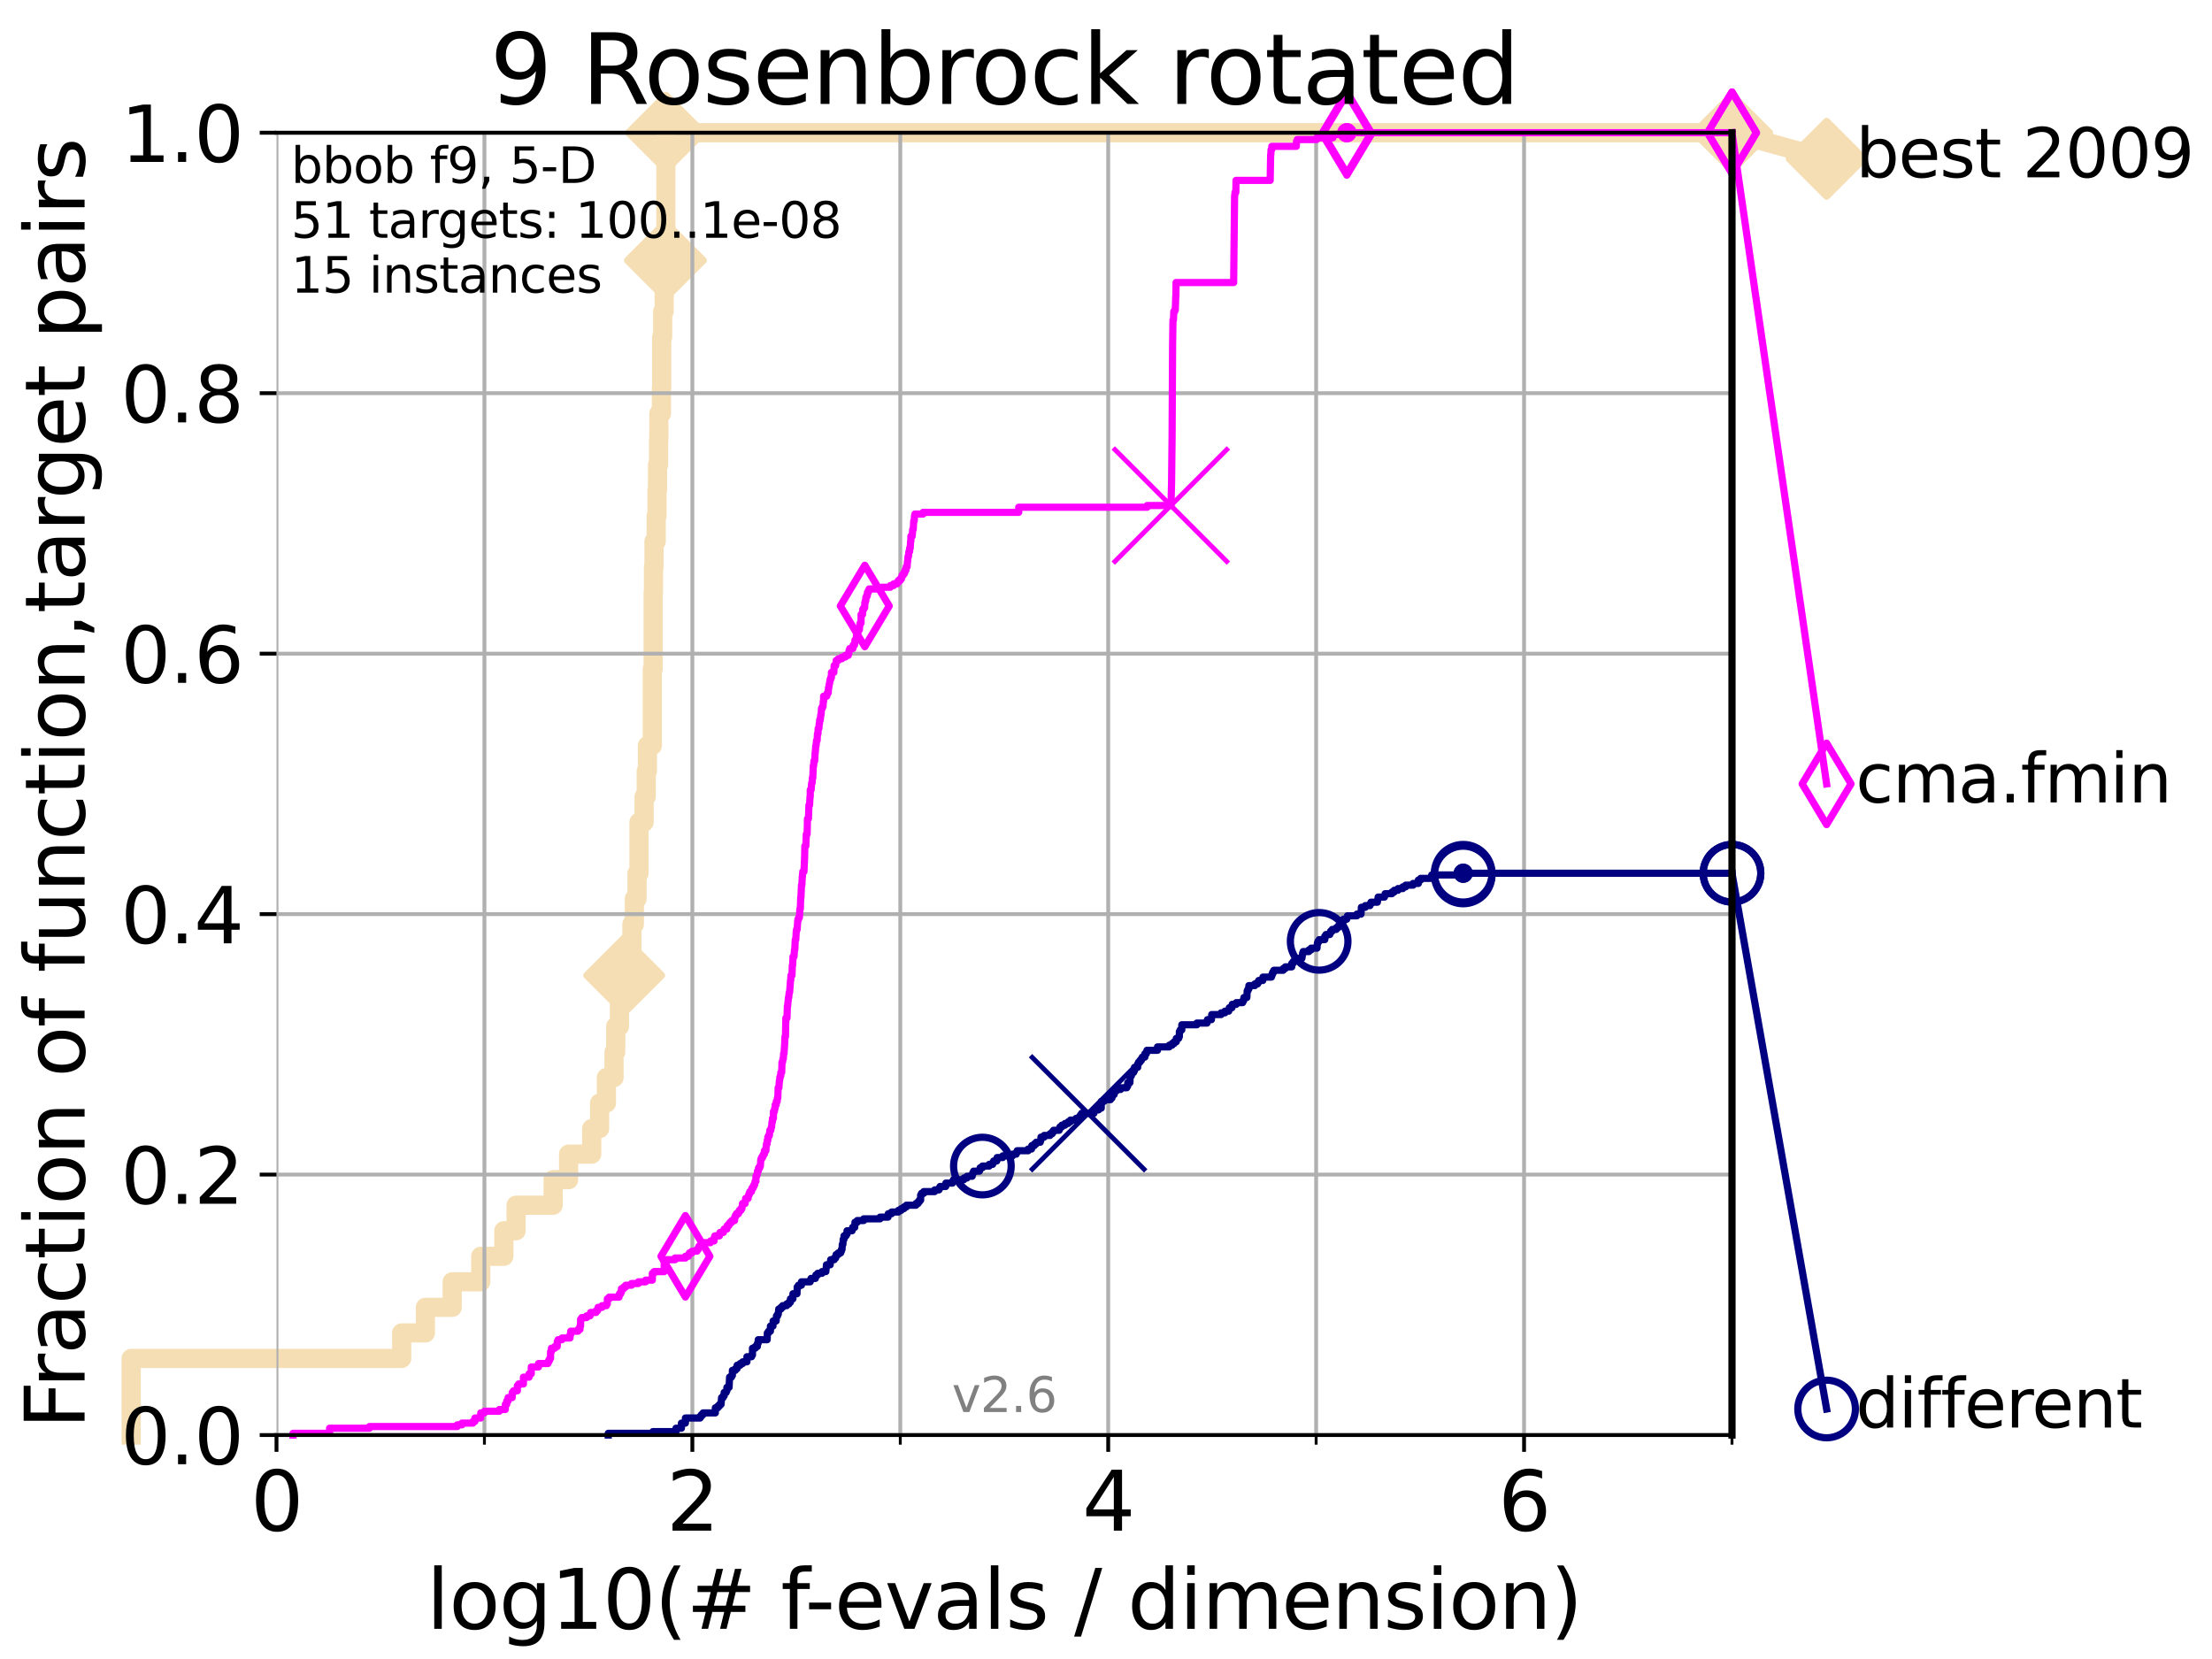 <?xml version="1.0" encoding="utf-8" standalone="no"?>
<!DOCTYPE svg PUBLIC "-//W3C//DTD SVG 1.1//EN"
  "http://www.w3.org/Graphics/SVG/1.1/DTD/svg11.dtd">
<svg height="345.6pt" version="1.1" viewBox="0 0 460.8 345.6" width="460.8pt" xmlns="http://www.w3.org/2000/svg" xmlns:xlink="http://www.w3.org/1999/xlink">
 <defs>
  <style type="text/css">*{stroke-linecap:butt;stroke-linejoin:round;}</style>
 </defs>
 <g id="figure_1">
  <g id="patch_1">
   <path d="M 0 345.6 
L 460.8 345.6 
L 460.8 0 
L 0 0 
z
" style="fill:#ffffff;"/>
  </g>
  <g id="axes_1">
   <g id="patch_2">
    <path d="M 57.6 298.944 
L 360.806 298.944 
L 360.806 27.648 
L 57.6 27.648 
z
" style="fill:#ffffff;"/>
   </g>
   <g id="line2d_1">
    <path d="M 27.324 298.944 
L 27.324 282.985 
L 83.678 282.985 
L 83.678 277.666 
L 88.614 277.666 
L 88.614 272.346 
L 94.206 272.346 
L 94.206 267.027 
L 100.147 267.027 
L 100.147 261.707 
L 104.962 261.707 
L 104.962 256.388 
L 107.512 256.388 
L 107.512 251.068 
L 115.227 251.068 
L 115.227 245.749 
L 118.451 245.749 
L 118.451 240.429 
L 123.26 240.429 
L 123.26 235.11 
L 124.907 235.11 
L 124.907 229.79 
L 126.323 229.79 
L 126.323 224.471 
L 127.911 224.471 
L 127.911 219.151 
L 128.266 219.151 
L 128.266 213.832 
L 129.041 213.832 
L 129.041 208.512 
L 130.027 208.512 
L 130.027 203.192 
L 130.345 203.192 
L 130.345 197.873 
L 131.637 197.873 
L 131.637 192.553 
L 132.145 192.553 
L 132.145 187.234 
L 132.709 187.234 
L 132.709 181.914 
L 133.12 181.914 
L 133.12 171.275 
L 134.177 171.275 
L 134.177 165.956 
L 134.621 165.956 
L 134.621 160.636 
L 134.87 160.636 
L 134.87 155.317 
L 135.894 155.317 
L 135.894 139.358 
L 136.069 139.358 
L 136.069 123.4 
L 136.127 123.4 
L 136.127 118.08 
L 136.242 118.08 
L 136.242 112.76 
L 136.697 112.76 
L 136.697 107.441 
L 136.865 107.441 
L 136.865 102.121 
L 136.975 102.121 
L 136.975 96.802 
L 137.196 96.802 
L 137.196 91.482 
L 137.25 91.482 
L 137.25 86.163 
L 137.788 86.163 
L 137.788 80.843 
L 137.841 80.843 
L 137.841 70.204 
L 138.051 70.204 
L 138.051 64.885 
L 138.362 64.885 
L 138.362 59.565 
L 138.515 59.565 
L 138.515 54.246 
L 138.718 54.246 
L 138.718 27.648 
L 360.806 27.648 
" style="fill:none;stroke:#f5deb3;stroke-linecap:square;stroke-width:4;"/>
   </g>
   <g id="line2d_2">
    <defs>
     <path d="M -0 7.778 
L 7.778 0 
L 0 -7.778 
L -7.778 -0 
z
" id="mc5dca02b5b" style="stroke:#f5deb3;stroke-linejoin:miter;stroke-width:1.5;"/>
    </defs>
    <g>
     <use style="fill:#f5deb3;stroke:#f5deb3;stroke-linejoin:miter;stroke-width:1.5;" x="130.027" xlink:href="#mc5dca02b5b" y="203.192"/>
     <use style="fill:#f5deb3;stroke:#f5deb3;stroke-linejoin:miter;stroke-width:1.5;" x="138.515" xlink:href="#mc5dca02b5b" y="54.246"/>
     <use style="fill:#f5deb3;stroke:#f5deb3;stroke-linejoin:miter;stroke-width:1.5;" x="138.718" xlink:href="#mc5dca02b5b" y="54.246"/>
     <use style="fill:#f5deb3;stroke:#f5deb3;stroke-linejoin:miter;stroke-width:1.5;" x="138.718" xlink:href="#mc5dca02b5b" y="27.648"/>
     <use style="fill:#f5deb3;stroke:#f5deb3;stroke-linejoin:miter;stroke-width:1.5;" x="360.806" xlink:href="#mc5dca02b5b" y="27.648"/>
    </g>
   </g>
   <g id="line2d_3">
    <path style="fill:none;stroke:#f5deb3;stroke-linecap:square;stroke-width:4;"/>
    <g/>
   </g>
   <g id="line2d_4">
    <path d="M 360.806 27.648 
L 380.515 33.074 
" style="fill:none;stroke:#f5deb3;stroke-linecap:square;stroke-width:4;"/>
    <g>
     <use style="fill:#f5deb3;stroke:#f5deb3;stroke-linejoin:miter;stroke-width:1.5;" x="360.806" xlink:href="#mc5dca02b5b" y="27.648"/>
     <use style="fill:#f5deb3;stroke:#f5deb3;stroke-linejoin:miter;stroke-width:1.5;" x="380.515" xlink:href="#mc5dca02b5b" y="33.074"/>
    </g>
   </g>
   <g id="matplotlib.axis_1">
    <g id="xtick_1">
     <g id="line2d_5">
      <path clip-path="url(#p0c973b3f09)" d="M 57.6 298.944 
L 57.6 27.648 
" style="fill:none;stroke:#b0b0b0;stroke-linecap:square;stroke-width:0.8;"/>
     </g>
     <g id="line2d_6">
      <defs>
       <path d="M 0 0 
L 0 3.5 
" id="m4bffb8ff17" style="stroke:#000000;stroke-width:0.8;"/>
      </defs>
      <g>
       <use style="stroke:#000000;stroke-width:0.8;" x="57.6" xlink:href="#m4bffb8ff17" y="298.944"/>
      </g>
     </g>
     <g id="text_1">
      <!-- 0 -->
      <g transform="translate(52.192 318.861)scale(0.17 -0.17)">
       <defs>
        <path d="M 2034 4250 
Q 1547 4250 1301 3770 
Q 1056 3291 1056 2328 
Q 1056 1369 1301 889 
Q 1547 409 2034 409 
Q 2525 409 2770 889 
Q 3016 1369 3016 2328 
Q 3016 3291 2770 3770 
Q 2525 4250 2034 4250 
z
M 2034 4750 
Q 2819 4750 3233 4129 
Q 3647 3509 3647 2328 
Q 3647 1150 3233 529 
Q 2819 -91 2034 -91 
Q 1250 -91 836 529 
Q 422 1150 422 2328 
Q 422 3509 836 4129 
Q 1250 4750 2034 4750 
z
" id="DejaVuSans-30" transform="scale(0.016)"/>
       </defs>
       <use xlink:href="#DejaVuSans-30"/>
      </g>
     </g>
    </g>
    <g id="xtick_2">
     <g id="line2d_7">
      <path clip-path="url(#p0c973b3f09)" d="M 144.23 298.944 
L 144.23 27.648 
" style="fill:none;stroke:#b0b0b0;stroke-linecap:square;stroke-width:0.8;"/>
     </g>
     <g id="line2d_8">
      <g>
       <use style="stroke:#000000;stroke-width:0.8;" x="144.23" xlink:href="#m4bffb8ff17" y="298.944"/>
      </g>
     </g>
     <g id="text_2">
      <!-- 2 -->
      <g transform="translate(138.822 318.861)scale(0.17 -0.17)">
       <defs>
        <path d="M 1228 531 
L 3431 531 
L 3431 0 
L 469 0 
L 469 531 
Q 828 903 1448 1529 
Q 2069 2156 2228 2338 
Q 2531 2678 2651 2914 
Q 2772 3150 2772 3378 
Q 2772 3750 2511 3984 
Q 2250 4219 1831 4219 
Q 1534 4219 1204 4116 
Q 875 4013 500 3803 
L 500 4441 
Q 881 4594 1212 4672 
Q 1544 4750 1819 4750 
Q 2544 4750 2975 4387 
Q 3406 4025 3406 3419 
Q 3406 3131 3298 2873 
Q 3191 2616 2906 2266 
Q 2828 2175 2409 1742 
Q 1991 1309 1228 531 
z
" id="DejaVuSans-32" transform="scale(0.016)"/>
       </defs>
       <use xlink:href="#DejaVuSans-32"/>
      </g>
     </g>
    </g>
    <g id="xtick_3">
     <g id="line2d_9">
      <path clip-path="url(#p0c973b3f09)" d="M 230.861 298.944 
L 230.861 27.648 
" style="fill:none;stroke:#b0b0b0;stroke-linecap:square;stroke-width:0.8;"/>
     </g>
     <g id="line2d_10">
      <g>
       <use style="stroke:#000000;stroke-width:0.8;" x="230.861" xlink:href="#m4bffb8ff17" y="298.944"/>
      </g>
     </g>
     <g id="text_3">
      <!-- 4 -->
      <g transform="translate(225.453 318.861)scale(0.17 -0.17)">
       <defs>
        <path d="M 2419 4116 
L 825 1625 
L 2419 1625 
L 2419 4116 
z
M 2253 4666 
L 3047 4666 
L 3047 1625 
L 3713 1625 
L 3713 1100 
L 3047 1100 
L 3047 0 
L 2419 0 
L 2419 1100 
L 313 1100 
L 313 1709 
L 2253 4666 
z
" id="DejaVuSans-34" transform="scale(0.016)"/>
       </defs>
       <use xlink:href="#DejaVuSans-34"/>
      </g>
     </g>
    </g>
    <g id="xtick_4">
     <g id="line2d_11">
      <path clip-path="url(#p0c973b3f09)" d="M 317.491 298.944 
L 317.491 27.648 
" style="fill:none;stroke:#b0b0b0;stroke-linecap:square;stroke-width:0.8;"/>
     </g>
     <g id="line2d_12">
      <g>
       <use style="stroke:#000000;stroke-width:0.8;" x="317.491" xlink:href="#m4bffb8ff17" y="298.944"/>
      </g>
     </g>
     <g id="text_4">
      <!-- 6 -->
      <g transform="translate(312.083 318.861)scale(0.17 -0.17)">
       <defs>
        <path d="M 2113 2584 
Q 1688 2584 1439 2293 
Q 1191 2003 1191 1497 
Q 1191 994 1439 701 
Q 1688 409 2113 409 
Q 2538 409 2786 701 
Q 3034 994 3034 1497 
Q 3034 2003 2786 2293 
Q 2538 2584 2113 2584 
z
M 3366 4563 
L 3366 3988 
Q 3128 4100 2886 4159 
Q 2644 4219 2406 4219 
Q 1781 4219 1451 3797 
Q 1122 3375 1075 2522 
Q 1259 2794 1537 2939 
Q 1816 3084 2150 3084 
Q 2853 3084 3261 2657 
Q 3669 2231 3669 1497 
Q 3669 778 3244 343 
Q 2819 -91 2113 -91 
Q 1303 -91 875 529 
Q 447 1150 447 2328 
Q 447 3434 972 4092 
Q 1497 4750 2381 4750 
Q 2619 4750 2861 4703 
Q 3103 4656 3366 4563 
z
" id="DejaVuSans-36" transform="scale(0.016)"/>
       </defs>
       <use xlink:href="#DejaVuSans-36"/>
      </g>
     </g>
    </g>
    <g id="xtick_5">
     <g id="line2d_13">
      <path clip-path="url(#p0c973b3f09)" d="M 100.915 298.944 
L 100.915 27.648 
" style="fill:none;stroke:#b0b0b0;stroke-linecap:square;stroke-width:0.8;"/>
     </g>
     <g id="line2d_14">
      <defs>
       <path d="M 0 0 
L 0 2 
" id="m6247ad0c89" style="stroke:#000000;stroke-width:0.6;"/>
      </defs>
      <g>
       <use style="stroke:#000000;stroke-width:0.6;" x="100.915" xlink:href="#m6247ad0c89" y="298.944"/>
      </g>
     </g>
    </g>
    <g id="xtick_6">
     <g id="line2d_15">
      <path clip-path="url(#p0c973b3f09)" d="M 187.546 298.944 
L 187.546 27.648 
" style="fill:none;stroke:#b0b0b0;stroke-linecap:square;stroke-width:0.8;"/>
     </g>
     <g id="line2d_16">
      <g>
       <use style="stroke:#000000;stroke-width:0.6;" x="187.546" xlink:href="#m6247ad0c89" y="298.944"/>
      </g>
     </g>
    </g>
    <g id="xtick_7">
     <g id="line2d_17">
      <path clip-path="url(#p0c973b3f09)" d="M 274.176 298.944 
L 274.176 27.648 
" style="fill:none;stroke:#b0b0b0;stroke-linecap:square;stroke-width:0.8;"/>
     </g>
     <g id="line2d_18">
      <g>
       <use style="stroke:#000000;stroke-width:0.6;" x="274.176" xlink:href="#m6247ad0c89" y="298.944"/>
      </g>
     </g>
    </g>
    <g id="xtick_8">
     <g id="line2d_19">
      <path clip-path="url(#p0c973b3f09)" d="M 360.806 298.944 
L 360.806 27.648 
" style="fill:none;stroke:#b0b0b0;stroke-linecap:square;stroke-width:0.8;"/>
     </g>
     <g id="line2d_20">
      <g>
       <use style="stroke:#000000;stroke-width:0.6;" x="360.806" xlink:href="#m6247ad0c89" y="298.944"/>
      </g>
     </g>
    </g>
    <g id="text_5">
     <!-- log10(# f-evals / dimension) -->
     <g transform="translate(88.823 339.314)scale(0.17 -0.17)">
      <defs>
       <path d="M 603 4863 
L 1178 4863 
L 1178 0 
L 603 0 
L 603 4863 
z
" id="DejaVuSans-6c" transform="scale(0.016)"/>
       <path d="M 1959 3097 
Q 1497 3097 1228 2736 
Q 959 2375 959 1747 
Q 959 1119 1226 758 
Q 1494 397 1959 397 
Q 2419 397 2687 759 
Q 2956 1122 2956 1747 
Q 2956 2369 2687 2733 
Q 2419 3097 1959 3097 
z
M 1959 3584 
Q 2709 3584 3137 3096 
Q 3566 2609 3566 1747 
Q 3566 888 3137 398 
Q 2709 -91 1959 -91 
Q 1206 -91 779 398 
Q 353 888 353 1747 
Q 353 2609 779 3096 
Q 1206 3584 1959 3584 
z
" id="DejaVuSans-6f" transform="scale(0.016)"/>
       <path d="M 2906 1791 
Q 2906 2416 2648 2759 
Q 2391 3103 1925 3103 
Q 1463 3103 1205 2759 
Q 947 2416 947 1791 
Q 947 1169 1205 825 
Q 1463 481 1925 481 
Q 2391 481 2648 825 
Q 2906 1169 2906 1791 
z
M 3481 434 
Q 3481 -459 3084 -895 
Q 2688 -1331 1869 -1331 
Q 1566 -1331 1297 -1286 
Q 1028 -1241 775 -1147 
L 775 -588 
Q 1028 -725 1275 -790 
Q 1522 -856 1778 -856 
Q 2344 -856 2625 -561 
Q 2906 -266 2906 331 
L 2906 616 
Q 2728 306 2450 153 
Q 2172 0 1784 0 
Q 1141 0 747 490 
Q 353 981 353 1791 
Q 353 2603 747 3093 
Q 1141 3584 1784 3584 
Q 2172 3584 2450 3431 
Q 2728 3278 2906 2969 
L 2906 3500 
L 3481 3500 
L 3481 434 
z
" id="DejaVuSans-67" transform="scale(0.016)"/>
       <path d="M 794 531 
L 1825 531 
L 1825 4091 
L 703 3866 
L 703 4441 
L 1819 4666 
L 2450 4666 
L 2450 531 
L 3481 531 
L 3481 0 
L 794 0 
L 794 531 
z
" id="DejaVuSans-31" transform="scale(0.016)"/>
       <path d="M 1984 4856 
Q 1566 4138 1362 3434 
Q 1159 2731 1159 2009 
Q 1159 1288 1364 580 
Q 1569 -128 1984 -844 
L 1484 -844 
Q 1016 -109 783 600 
Q 550 1309 550 2009 
Q 550 2706 781 3412 
Q 1013 4119 1484 4856 
L 1984 4856 
z
" id="DejaVuSans-28" transform="scale(0.016)"/>
       <path d="M 3272 2816 
L 2363 2816 
L 2100 1772 
L 3016 1772 
L 3272 2816 
z
M 2803 4594 
L 2478 3297 
L 3391 3297 
L 3719 4594 
L 4219 4594 
L 3897 3297 
L 4872 3297 
L 4872 2816 
L 3775 2816 
L 3519 1772 
L 4513 1772 
L 4513 1294 
L 3397 1294 
L 3072 0 
L 2572 0 
L 2894 1294 
L 1978 1294 
L 1656 0 
L 1153 0 
L 1478 1294 
L 494 1294 
L 494 1772 
L 1594 1772 
L 1856 2816 
L 850 2816 
L 850 3297 
L 1978 3297 
L 2297 4594 
L 2803 4594 
z
" id="DejaVuSans-23" transform="scale(0.016)"/>
       <path id="DejaVuSans-20" transform="scale(0.016)"/>
       <path d="M 2375 4863 
L 2375 4384 
L 1825 4384 
Q 1516 4384 1395 4259 
Q 1275 4134 1275 3809 
L 1275 3500 
L 2222 3500 
L 2222 3053 
L 1275 3053 
L 1275 0 
L 697 0 
L 697 3053 
L 147 3053 
L 147 3500 
L 697 3500 
L 697 3744 
Q 697 4328 969 4595 
Q 1241 4863 1831 4863 
L 2375 4863 
z
" id="DejaVuSans-66" transform="scale(0.016)"/>
       <path d="M 313 2009 
L 1997 2009 
L 1997 1497 
L 313 1497 
L 313 2009 
z
" id="DejaVuSans-2d" transform="scale(0.016)"/>
       <path d="M 3597 1894 
L 3597 1613 
L 953 1613 
Q 991 1019 1311 708 
Q 1631 397 2203 397 
Q 2534 397 2845 478 
Q 3156 559 3463 722 
L 3463 178 
Q 3153 47 2828 -22 
Q 2503 -91 2169 -91 
Q 1331 -91 842 396 
Q 353 884 353 1716 
Q 353 2575 817 3079 
Q 1281 3584 2069 3584 
Q 2775 3584 3186 3129 
Q 3597 2675 3597 1894 
z
M 3022 2063 
Q 3016 2534 2758 2815 
Q 2500 3097 2075 3097 
Q 1594 3097 1305 2825 
Q 1016 2553 972 2059 
L 3022 2063 
z
" id="DejaVuSans-65" transform="scale(0.016)"/>
       <path d="M 191 3500 
L 800 3500 
L 1894 563 
L 2988 3500 
L 3597 3500 
L 2284 0 
L 1503 0 
L 191 3500 
z
" id="DejaVuSans-76" transform="scale(0.016)"/>
       <path d="M 2194 1759 
Q 1497 1759 1228 1600 
Q 959 1441 959 1056 
Q 959 750 1161 570 
Q 1363 391 1709 391 
Q 2188 391 2477 730 
Q 2766 1069 2766 1631 
L 2766 1759 
L 2194 1759 
z
M 3341 1997 
L 3341 0 
L 2766 0 
L 2766 531 
Q 2569 213 2275 61 
Q 1981 -91 1556 -91 
Q 1019 -91 701 211 
Q 384 513 384 1019 
Q 384 1609 779 1909 
Q 1175 2209 1959 2209 
L 2766 2209 
L 2766 2266 
Q 2766 2663 2505 2880 
Q 2244 3097 1772 3097 
Q 1472 3097 1187 3025 
Q 903 2953 641 2809 
L 641 3341 
Q 956 3463 1253 3523 
Q 1550 3584 1831 3584 
Q 2591 3584 2966 3190 
Q 3341 2797 3341 1997 
z
" id="DejaVuSans-61" transform="scale(0.016)"/>
       <path d="M 2834 3397 
L 2834 2853 
Q 2591 2978 2328 3040 
Q 2066 3103 1784 3103 
Q 1356 3103 1142 2972 
Q 928 2841 928 2578 
Q 928 2378 1081 2264 
Q 1234 2150 1697 2047 
L 1894 2003 
Q 2506 1872 2764 1633 
Q 3022 1394 3022 966 
Q 3022 478 2636 193 
Q 2250 -91 1575 -91 
Q 1294 -91 989 -36 
Q 684 19 347 128 
L 347 722 
Q 666 556 975 473 
Q 1284 391 1588 391 
Q 1994 391 2212 530 
Q 2431 669 2431 922 
Q 2431 1156 2273 1281 
Q 2116 1406 1581 1522 
L 1381 1569 
Q 847 1681 609 1914 
Q 372 2147 372 2553 
Q 372 3047 722 3315 
Q 1072 3584 1716 3584 
Q 2034 3584 2315 3537 
Q 2597 3491 2834 3397 
z
" id="DejaVuSans-73" transform="scale(0.016)"/>
       <path d="M 1625 4666 
L 2156 4666 
L 531 -594 
L 0 -594 
L 1625 4666 
z
" id="DejaVuSans-2f" transform="scale(0.016)"/>
       <path d="M 2906 2969 
L 2906 4863 
L 3481 4863 
L 3481 0 
L 2906 0 
L 2906 525 
Q 2725 213 2448 61 
Q 2172 -91 1784 -91 
Q 1150 -91 751 415 
Q 353 922 353 1747 
Q 353 2572 751 3078 
Q 1150 3584 1784 3584 
Q 2172 3584 2448 3432 
Q 2725 3281 2906 2969 
z
M 947 1747 
Q 947 1113 1208 752 
Q 1469 391 1925 391 
Q 2381 391 2643 752 
Q 2906 1113 2906 1747 
Q 2906 2381 2643 2742 
Q 2381 3103 1925 3103 
Q 1469 3103 1208 2742 
Q 947 2381 947 1747 
z
" id="DejaVuSans-64" transform="scale(0.016)"/>
       <path d="M 603 3500 
L 1178 3500 
L 1178 0 
L 603 0 
L 603 3500 
z
M 603 4863 
L 1178 4863 
L 1178 4134 
L 603 4134 
L 603 4863 
z
" id="DejaVuSans-69" transform="scale(0.016)"/>
       <path d="M 3328 2828 
Q 3544 3216 3844 3400 
Q 4144 3584 4550 3584 
Q 5097 3584 5394 3201 
Q 5691 2819 5691 2113 
L 5691 0 
L 5113 0 
L 5113 2094 
Q 5113 2597 4934 2840 
Q 4756 3084 4391 3084 
Q 3944 3084 3684 2787 
Q 3425 2491 3425 1978 
L 3425 0 
L 2847 0 
L 2847 2094 
Q 2847 2600 2669 2842 
Q 2491 3084 2119 3084 
Q 1678 3084 1418 2786 
Q 1159 2488 1159 1978 
L 1159 0 
L 581 0 
L 581 3500 
L 1159 3500 
L 1159 2956 
Q 1356 3278 1631 3431 
Q 1906 3584 2284 3584 
Q 2666 3584 2933 3390 
Q 3200 3197 3328 2828 
z
" id="DejaVuSans-6d" transform="scale(0.016)"/>
       <path d="M 3513 2113 
L 3513 0 
L 2938 0 
L 2938 2094 
Q 2938 2591 2744 2837 
Q 2550 3084 2163 3084 
Q 1697 3084 1428 2787 
Q 1159 2491 1159 1978 
L 1159 0 
L 581 0 
L 581 3500 
L 1159 3500 
L 1159 2956 
Q 1366 3272 1645 3428 
Q 1925 3584 2291 3584 
Q 2894 3584 3203 3211 
Q 3513 2838 3513 2113 
z
" id="DejaVuSans-6e" transform="scale(0.016)"/>
       <path d="M 513 4856 
L 1013 4856 
Q 1481 4119 1714 3412 
Q 1947 2706 1947 2009 
Q 1947 1309 1714 600 
Q 1481 -109 1013 -844 
L 513 -844 
Q 928 -128 1133 580 
Q 1338 1288 1338 2009 
Q 1338 2731 1133 3434 
Q 928 4138 513 4856 
z
" id="DejaVuSans-29" transform="scale(0.016)"/>
      </defs>
      <use xlink:href="#DejaVuSans-6c"/>
      <use x="27.783" xlink:href="#DejaVuSans-6f"/>
      <use x="88.965" xlink:href="#DejaVuSans-67"/>
      <use x="152.441" xlink:href="#DejaVuSans-31"/>
      <use x="216.064" xlink:href="#DejaVuSans-30"/>
      <use x="279.688" xlink:href="#DejaVuSans-28"/>
      <use x="318.701" xlink:href="#DejaVuSans-23"/>
      <use x="402.49" xlink:href="#DejaVuSans-20"/>
      <use x="434.277" xlink:href="#DejaVuSans-66"/>
      <use x="463.982" xlink:href="#DejaVuSans-2d"/>
      <use x="500.066" xlink:href="#DejaVuSans-65"/>
      <use x="561.59" xlink:href="#DejaVuSans-76"/>
      <use x="620.77" xlink:href="#DejaVuSans-61"/>
      <use x="682.049" xlink:href="#DejaVuSans-6c"/>
      <use x="709.832" xlink:href="#DejaVuSans-73"/>
      <use x="761.932" xlink:href="#DejaVuSans-20"/>
      <use x="793.719" xlink:href="#DejaVuSans-2f"/>
      <use x="827.41" xlink:href="#DejaVuSans-20"/>
      <use x="859.197" xlink:href="#DejaVuSans-64"/>
      <use x="922.674" xlink:href="#DejaVuSans-69"/>
      <use x="950.457" xlink:href="#DejaVuSans-6d"/>
      <use x="1047.869" xlink:href="#DejaVuSans-65"/>
      <use x="1109.393" xlink:href="#DejaVuSans-6e"/>
      <use x="1172.771" xlink:href="#DejaVuSans-73"/>
      <use x="1224.871" xlink:href="#DejaVuSans-69"/>
      <use x="1252.654" xlink:href="#DejaVuSans-6f"/>
      <use x="1313.836" xlink:href="#DejaVuSans-6e"/>
      <use x="1377.215" xlink:href="#DejaVuSans-29"/>
     </g>
    </g>
   </g>
   <g id="matplotlib.axis_2">
    <g id="ytick_1">
     <g id="line2d_21">
      <path clip-path="url(#p0c973b3f09)" d="M 57.6 298.944 
L 360.806 298.944 
" style="fill:none;stroke:#b0b0b0;stroke-linecap:square;stroke-width:0.8;"/>
     </g>
     <g id="line2d_22">
      <defs>
       <path d="M 0 0 
L -3.5 0 
" id="me3a8d29acf" style="stroke:#000000;stroke-width:0.8;"/>
      </defs>
      <g>
       <use style="stroke:#000000;stroke-width:0.8;" x="57.6" xlink:href="#me3a8d29acf" y="298.944"/>
      </g>
     </g>
     <g id="text_6">
      <!-- 0.0 -->
      <g transform="translate(25.155 305.023)scale(0.16 -0.16)">
       <defs>
        <path d="M 684 794 
L 1344 794 
L 1344 0 
L 684 0 
L 684 794 
z
" id="DejaVuSans-2e" transform="scale(0.016)"/>
       </defs>
       <use xlink:href="#DejaVuSans-30"/>
       <use x="63.623" xlink:href="#DejaVuSans-2e"/>
       <use x="95.41" xlink:href="#DejaVuSans-30"/>
      </g>
     </g>
    </g>
    <g id="ytick_2">
     <g id="line2d_23">
      <path clip-path="url(#p0c973b3f09)" d="M 57.6 244.685 
L 360.806 244.685 
" style="fill:none;stroke:#b0b0b0;stroke-linecap:square;stroke-width:0.8;"/>
     </g>
     <g id="line2d_24">
      <g>
       <use style="stroke:#000000;stroke-width:0.8;" x="57.6" xlink:href="#me3a8d29acf" y="244.685"/>
      </g>
     </g>
     <g id="text_7">
      <!-- 0.2 -->
      <g transform="translate(25.155 250.764)scale(0.16 -0.16)">
       <use xlink:href="#DejaVuSans-30"/>
       <use x="63.623" xlink:href="#DejaVuSans-2e"/>
       <use x="95.41" xlink:href="#DejaVuSans-32"/>
      </g>
     </g>
    </g>
    <g id="ytick_3">
     <g id="line2d_25">
      <path clip-path="url(#p0c973b3f09)" d="M 57.6 190.426 
L 360.806 190.426 
" style="fill:none;stroke:#b0b0b0;stroke-linecap:square;stroke-width:0.8;"/>
     </g>
     <g id="line2d_26">
      <g>
       <use style="stroke:#000000;stroke-width:0.8;" x="57.6" xlink:href="#me3a8d29acf" y="190.426"/>
      </g>
     </g>
     <g id="text_8">
      <!-- 0.4 -->
      <g transform="translate(25.155 196.504)scale(0.16 -0.16)">
       <use xlink:href="#DejaVuSans-30"/>
       <use x="63.623" xlink:href="#DejaVuSans-2e"/>
       <use x="95.41" xlink:href="#DejaVuSans-34"/>
      </g>
     </g>
    </g>
    <g id="ytick_4">
     <g id="line2d_27">
      <path clip-path="url(#p0c973b3f09)" d="M 57.6 136.166 
L 360.806 136.166 
" style="fill:none;stroke:#b0b0b0;stroke-linecap:square;stroke-width:0.8;"/>
     </g>
     <g id="line2d_28">
      <g>
       <use style="stroke:#000000;stroke-width:0.8;" x="57.6" xlink:href="#me3a8d29acf" y="136.166"/>
      </g>
     </g>
     <g id="text_9">
      <!-- 0.6 -->
      <g transform="translate(25.155 142.245)scale(0.16 -0.16)">
       <use xlink:href="#DejaVuSans-30"/>
       <use x="63.623" xlink:href="#DejaVuSans-2e"/>
       <use x="95.41" xlink:href="#DejaVuSans-36"/>
      </g>
     </g>
    </g>
    <g id="ytick_5">
     <g id="line2d_29">
      <path clip-path="url(#p0c973b3f09)" d="M 57.6 81.907 
L 360.806 81.907 
" style="fill:none;stroke:#b0b0b0;stroke-linecap:square;stroke-width:0.8;"/>
     </g>
     <g id="line2d_30">
      <g>
       <use style="stroke:#000000;stroke-width:0.8;" x="57.6" xlink:href="#me3a8d29acf" y="81.907"/>
      </g>
     </g>
     <g id="text_10">
      <!-- 0.8 -->
      <g transform="translate(25.155 87.986)scale(0.16 -0.16)">
       <defs>
        <path d="M 2034 2216 
Q 1584 2216 1326 1975 
Q 1069 1734 1069 1313 
Q 1069 891 1326 650 
Q 1584 409 2034 409 
Q 2484 409 2743 651 
Q 3003 894 3003 1313 
Q 3003 1734 2745 1975 
Q 2488 2216 2034 2216 
z
M 1403 2484 
Q 997 2584 770 2862 
Q 544 3141 544 3541 
Q 544 4100 942 4425 
Q 1341 4750 2034 4750 
Q 2731 4750 3128 4425 
Q 3525 4100 3525 3541 
Q 3525 3141 3298 2862 
Q 3072 2584 2669 2484 
Q 3125 2378 3379 2068 
Q 3634 1759 3634 1313 
Q 3634 634 3220 271 
Q 2806 -91 2034 -91 
Q 1263 -91 848 271 
Q 434 634 434 1313 
Q 434 1759 690 2068 
Q 947 2378 1403 2484 
z
M 1172 3481 
Q 1172 3119 1398 2916 
Q 1625 2713 2034 2713 
Q 2441 2713 2670 2916 
Q 2900 3119 2900 3481 
Q 2900 3844 2670 4047 
Q 2441 4250 2034 4250 
Q 1625 4250 1398 4047 
Q 1172 3844 1172 3481 
z
" id="DejaVuSans-38" transform="scale(0.016)"/>
       </defs>
       <use xlink:href="#DejaVuSans-30"/>
       <use x="63.623" xlink:href="#DejaVuSans-2e"/>
       <use x="95.41" xlink:href="#DejaVuSans-38"/>
      </g>
     </g>
    </g>
    <g id="ytick_6">
     <g id="line2d_31">
      <path clip-path="url(#p0c973b3f09)" d="M 57.6 27.648 
L 360.806 27.648 
" style="fill:none;stroke:#b0b0b0;stroke-linecap:square;stroke-width:0.8;"/>
     </g>
     <g id="line2d_32">
      <g>
       <use style="stroke:#000000;stroke-width:0.8;" x="57.6" xlink:href="#me3a8d29acf" y="27.648"/>
      </g>
     </g>
     <g id="text_11">
      <!-- 1.0 -->
      <g transform="translate(25.155 33.727)scale(0.16 -0.16)">
       <use xlink:href="#DejaVuSans-31"/>
       <use x="63.623" xlink:href="#DejaVuSans-2e"/>
       <use x="95.41" xlink:href="#DejaVuSans-30"/>
      </g>
     </g>
    </g>
    <g id="text_12">
     <!-- Fraction of function,target pairs -->
     <g transform="translate(17.62 297.681)rotate(-90)scale(0.17 -0.17)">
      <defs>
       <path d="M 628 4666 
L 3309 4666 
L 3309 4134 
L 1259 4134 
L 1259 2759 
L 3109 2759 
L 3109 2228 
L 1259 2228 
L 1259 0 
L 628 0 
L 628 4666 
z
" id="DejaVuSans-46" transform="scale(0.016)"/>
       <path d="M 2631 2963 
Q 2534 3019 2420 3045 
Q 2306 3072 2169 3072 
Q 1681 3072 1420 2755 
Q 1159 2438 1159 1844 
L 1159 0 
L 581 0 
L 581 3500 
L 1159 3500 
L 1159 2956 
Q 1341 3275 1631 3429 
Q 1922 3584 2338 3584 
Q 2397 3584 2469 3576 
Q 2541 3569 2628 3553 
L 2631 2963 
z
" id="DejaVuSans-72" transform="scale(0.016)"/>
       <path d="M 3122 3366 
L 3122 2828 
Q 2878 2963 2633 3030 
Q 2388 3097 2138 3097 
Q 1578 3097 1268 2742 
Q 959 2388 959 1747 
Q 959 1106 1268 751 
Q 1578 397 2138 397 
Q 2388 397 2633 464 
Q 2878 531 3122 666 
L 3122 134 
Q 2881 22 2623 -34 
Q 2366 -91 2075 -91 
Q 1284 -91 818 406 
Q 353 903 353 1747 
Q 353 2603 823 3093 
Q 1294 3584 2113 3584 
Q 2378 3584 2631 3529 
Q 2884 3475 3122 3366 
z
" id="DejaVuSans-63" transform="scale(0.016)"/>
       <path d="M 1172 4494 
L 1172 3500 
L 2356 3500 
L 2356 3053 
L 1172 3053 
L 1172 1153 
Q 1172 725 1289 603 
Q 1406 481 1766 481 
L 2356 481 
L 2356 0 
L 1766 0 
Q 1100 0 847 248 
Q 594 497 594 1153 
L 594 3053 
L 172 3053 
L 172 3500 
L 594 3500 
L 594 4494 
L 1172 4494 
z
" id="DejaVuSans-74" transform="scale(0.016)"/>
       <path d="M 544 1381 
L 544 3500 
L 1119 3500 
L 1119 1403 
Q 1119 906 1312 657 
Q 1506 409 1894 409 
Q 2359 409 2629 706 
Q 2900 1003 2900 1516 
L 2900 3500 
L 3475 3500 
L 3475 0 
L 2900 0 
L 2900 538 
Q 2691 219 2414 64 
Q 2138 -91 1772 -91 
Q 1169 -91 856 284 
Q 544 659 544 1381 
z
M 1991 3584 
L 1991 3584 
z
" id="DejaVuSans-75" transform="scale(0.016)"/>
       <path d="M 750 794 
L 1409 794 
L 1409 256 
L 897 -744 
L 494 -744 
L 750 256 
L 750 794 
z
" id="DejaVuSans-2c" transform="scale(0.016)"/>
       <path d="M 1159 525 
L 1159 -1331 
L 581 -1331 
L 581 3500 
L 1159 3500 
L 1159 2969 
Q 1341 3281 1617 3432 
Q 1894 3584 2278 3584 
Q 2916 3584 3314 3078 
Q 3713 2572 3713 1747 
Q 3713 922 3314 415 
Q 2916 -91 2278 -91 
Q 1894 -91 1617 61 
Q 1341 213 1159 525 
z
M 3116 1747 
Q 3116 2381 2855 2742 
Q 2594 3103 2138 3103 
Q 1681 3103 1420 2742 
Q 1159 2381 1159 1747 
Q 1159 1113 1420 752 
Q 1681 391 2138 391 
Q 2594 391 2855 752 
Q 3116 1113 3116 1747 
z
" id="DejaVuSans-70" transform="scale(0.016)"/>
      </defs>
      <use xlink:href="#DejaVuSans-46"/>
      <use x="50.27" xlink:href="#DejaVuSans-72"/>
      <use x="91.383" xlink:href="#DejaVuSans-61"/>
      <use x="152.662" xlink:href="#DejaVuSans-63"/>
      <use x="207.643" xlink:href="#DejaVuSans-74"/>
      <use x="246.852" xlink:href="#DejaVuSans-69"/>
      <use x="274.635" xlink:href="#DejaVuSans-6f"/>
      <use x="335.816" xlink:href="#DejaVuSans-6e"/>
      <use x="399.195" xlink:href="#DejaVuSans-20"/>
      <use x="430.982" xlink:href="#DejaVuSans-6f"/>
      <use x="492.164" xlink:href="#DejaVuSans-66"/>
      <use x="527.369" xlink:href="#DejaVuSans-20"/>
      <use x="559.156" xlink:href="#DejaVuSans-66"/>
      <use x="594.361" xlink:href="#DejaVuSans-75"/>
      <use x="657.74" xlink:href="#DejaVuSans-6e"/>
      <use x="721.119" xlink:href="#DejaVuSans-63"/>
      <use x="776.1" xlink:href="#DejaVuSans-74"/>
      <use x="815.309" xlink:href="#DejaVuSans-69"/>
      <use x="843.092" xlink:href="#DejaVuSans-6f"/>
      <use x="904.273" xlink:href="#DejaVuSans-6e"/>
      <use x="967.652" xlink:href="#DejaVuSans-2c"/>
      <use x="999.439" xlink:href="#DejaVuSans-74"/>
      <use x="1038.648" xlink:href="#DejaVuSans-61"/>
      <use x="1099.928" xlink:href="#DejaVuSans-72"/>
      <use x="1139.291" xlink:href="#DejaVuSans-67"/>
      <use x="1202.768" xlink:href="#DejaVuSans-65"/>
      <use x="1264.291" xlink:href="#DejaVuSans-74"/>
      <use x="1303.5" xlink:href="#DejaVuSans-20"/>
      <use x="1335.287" xlink:href="#DejaVuSans-70"/>
      <use x="1398.764" xlink:href="#DejaVuSans-61"/>
      <use x="1460.043" xlink:href="#DejaVuSans-69"/>
      <use x="1487.826" xlink:href="#DejaVuSans-72"/>
      <use x="1528.939" xlink:href="#DejaVuSans-73"/>
     </g>
    </g>
   </g>
   <g id="line2d_33">
    <defs>
     <path d="M 0 1.5 
C 0.398 1.5 0.779 1.342 1.061 1.061 
C 1.342 0.779 1.5 0.398 1.5 0 
C 1.5 -0.398 1.342 -0.779 1.061 -1.061 
C 0.779 -1.342 0.398 -1.5 0 -1.5 
C -0.398 -1.5 -0.779 -1.342 -1.061 -1.061 
C -1.342 -0.779 -1.5 -0.398 -1.5 0 
C -1.5 0.398 -1.342 0.779 -1.061 1.061 
C -0.779 1.342 -0.398 1.5 0 1.5 
z
" id="mcb446d82d2" style="stroke:#f5deb3;"/>
    </defs>
    <g>
     <use style="fill:#f5deb3;stroke:#f5deb3;" x="138.718" xlink:href="#mcb446d82d2" y="27.648"/>
     <use style="fill:#f5deb3;stroke:#f5deb3;" x="138.718" xlink:href="#mcb446d82d2" y="27.648"/>
    </g>
   </g>
   <g id="line2d_34">
    <defs>
     <path d="M 0 1.5 
C 0.398 1.5 0.779 1.342 1.061 1.061 
C 1.342 0.779 1.5 0.398 1.5 0 
C 1.5 -0.398 1.342 -0.779 1.061 -1.061 
C 0.779 -1.342 0.398 -1.5 0 -1.5 
C -0.398 -1.5 -0.779 -1.342 -1.061 -1.061 
C -1.342 -0.779 -1.5 -0.398 -1.5 0 
C -1.5 0.398 -1.342 0.779 -1.061 1.061 
C -0.779 1.342 -0.398 1.5 0 1.5 
z
" id="m9fbf7dee4f" style="stroke:#000080;"/>
    </defs>
    <g>
     <use style="fill:#000080;stroke:#000080;" x="304.811" xlink:href="#m9fbf7dee4f" y="181.914"/>
     <use style="fill:#000080;stroke:#000080;" x="304.811" xlink:href="#m9fbf7dee4f" y="181.914"/>
    </g>
   </g>
   <g id="line2d_35">
    <path d="M 126.709 298.944 
L 126.709 298.589 
L 136.011 298.589 
L 136.011 298.235 
L 140.816 298.235 
L 140.816 297.525 
L 141.953 297.525 
L 141.953 296.462 
L 142.784 296.462 
L 142.784 295.398 
L 145.852 295.398 
L 145.852 295.043 
L 146.126 295.043 
L 146.126 294.688 
L 146.463 294.688 
L 146.463 294.334 
L 149.021 294.334 
L 149.021 293.27 
L 149.538 293.27 
L 149.538 292.915 
L 149.876 292.915 
L 149.876 292.561 
L 150.207 292.561 
L 150.317 291.142 
L 150.64 291.142 
L 150.64 290.787 
L 150.853 290.787 
L 150.853 290.078 
L 151.272 290.078 
L 151.272 289.723 
L 151.427 289.723 
L 151.427 289.014 
L 151.883 289.014 
L 151.983 286.886 
L 152.377 286.886 
L 152.377 286.532 
L 152.571 286.532 
L 152.571 285.468 
L 153.189 285.468 
L 153.189 285.113 
L 153.559 285.113 
L 153.559 284.404 
L 154.19 284.404 
L 154.19 284.049 
L 154.715 284.049 
L 154.715 283.695 
L 155.599 283.695 
L 155.599 282.631 
L 156.56 282.631 
L 156.56 282.276 
L 156.755 282.276 
L 156.755 280.858 
L 157.326 280.858 
L 157.326 280.503 
L 157.771 280.503 
L 157.807 279.794 
L 157.953 279.794 
L 157.953 279.084 
L 159.817 279.084 
L 159.85 277.666 
L 160.11 277.666 
L 160.11 277.311 
L 160.494 277.311 
L 160.494 276.247 
L 161.026 276.247 
L 161.056 275.183 
L 161.692 275.183 
L 161.751 274.12 
L 161.987 274.12 
L 161.987 273.765 
L 162.133 273.765 
L 162.22 272.701 
L 162.677 272.701 
L 162.677 272.346 
L 163.04 272.346 
L 163.04 271.992 
L 163.879 271.992 
L 163.879 271.637 
L 164.35 271.637 
L 164.35 271.282 
L 164.657 271.282 
L 164.657 270.573 
L 165.183 270.573 
L 165.183 269.509 
L 166.029 269.509 
L 166.076 268.091 
L 166.333 268.091 
L 166.333 267.736 
L 166.95 267.736 
L 166.95 267.027 
L 168.771 267.027 
L 168.771 266.672 
L 168.954 266.672 
L 168.954 266.318 
L 169.861 266.318 
L 169.957 265.608 
L 170.337 265.608 
L 170.337 265.254 
L 171.236 265.254 
L 171.236 264.899 
L 172.042 264.899 
L 172.144 263.835 
L 172.161 263.835 
L 172.161 263.48 
L 172.946 263.48 
L 173.044 262.417 
L 173.793 262.417 
L 173.793 262.062 
L 174.088 262.062 
L 174.18 261.353 
L 174.619 261.353 
L 174.619 260.998 
L 175.135 260.998 
L 175.135 260.643 
L 175.28 260.643 
L 175.28 260.289 
L 175.41 260.289 
L 175.467 259.225 
L 175.595 259.225 
L 175.652 258.161 
L 175.821 258.161 
L 175.821 257.452 
L 176.238 257.452 
L 176.238 257.097 
L 176.456 257.097 
L 176.456 256.388 
L 177.511 256.388 
L 177.614 255.678 
L 178.055 255.678 
L 178.105 254.615 
L 178.583 254.615 
L 178.583 254.26 
L 179.928 254.26 
L 179.928 253.905 
L 183.334 253.905 
L 183.334 253.551 
L 184.991 253.551 
L 185.042 252.841 
L 185.734 252.841 
L 185.734 252.487 
L 187.162 252.487 
L 187.162 252.132 
L 187.744 252.132 
L 187.744 251.778 
L 188.316 251.778 
L 188.316 251.423 
L 188.815 251.423 
L 188.815 251.068 
L 190.808 251.068 
L 190.808 250.714 
L 191.24 250.714 
L 191.24 250.359 
L 191.522 250.359 
L 191.522 250.004 
L 191.788 250.004 
L 191.788 248.94 
L 191.974 248.94 
L 191.974 248.586 
L 192.438 248.586 
L 192.438 248.231 
L 194.703 248.231 
L 194.703 247.877 
L 195.602 247.877 
L 195.602 247.522 
L 195.826 247.522 
L 195.826 247.167 
L 197.009 247.167 
L 197.041 246.458 
L 198.416 246.458 
L 198.416 246.103 
L 198.622 246.103 
L 198.622 245.749 
L 200.8 245.749 
L 200.8 245.394 
L 201.447 245.394 
L 201.447 245.039 
L 202.526 245.039 
L 202.631 244.33 
L 202.819 244.33 
L 202.819 243.976 
L 204.038 243.976 
L 204.038 243.621 
L 204.178 243.621 
L 204.178 243.266 
L 204.648 243.266 
L 204.648 242.912 
L 206.064 242.912 
L 206.064 242.557 
L 206.784 242.557 
L 206.784 242.202 
L 206.996 242.202 
L 206.996 241.848 
L 207.646 241.848 
L 207.715 241.138 
L 208.891 241.138 
L 208.891 240.784 
L 210.938 240.784 
L 210.938 240.429 
L 211.708 240.429 
L 211.708 240.075 
L 211.89 240.075 
L 211.89 239.72 
L 214.186 239.72 
L 214.186 239.365 
L 214.885 239.365 
L 214.945 238.656 
L 215.467 238.656 
L 215.467 238.301 
L 215.857 238.301 
L 215.857 237.947 
L 216.703 237.947 
L 216.703 237.592 
L 216.816 237.592 
L 216.85 236.883 
L 217.524 236.883 
L 217.524 236.528 
L 218.739 236.528 
L 218.739 236.174 
L 219.193 236.174 
L 219.193 235.819 
L 219.464 235.819 
L 219.464 235.464 
L 220.642 235.464 
L 220.642 235.11 
L 220.805 235.11 
L 220.805 234.755 
L 221.192 234.755 
L 221.192 234.4 
L 221.852 234.4 
L 221.852 234.046 
L 222.522 234.046 
L 222.522 233.691 
L 222.989 233.691 
L 222.989 233.336 
L 224.155 233.336 
L 224.155 232.982 
L 224.82 232.982 
L 224.82 232.627 
L 225.074 232.627 
L 225.074 232.273 
L 225.327 232.273 
L 225.327 231.918 
L 227.892 231.918 
L 227.933 231.209 
L 228.845 231.209 
L 228.845 230.854 
L 229.408 230.854 
L 229.434 229.435 
L 230.008 229.435 
L 230.008 229.081 
L 231.337 229.081 
L 231.337 228.726 
L 231.644 228.726 
L 231.754 228.017 
L 232.099 228.017 
L 232.099 227.308 
L 232.508 227.308 
L 232.508 226.953 
L 233.444 226.953 
L 233.444 226.598 
L 234.727 226.598 
L 234.727 226.244 
L 234.931 226.244 
L 234.931 225.534 
L 235.38 225.534 
L 235.434 224.116 
L 235.688 224.116 
L 235.688 223.407 
L 236.16 223.407 
L 236.16 223.052 
L 236.341 223.052 
L 236.341 222.343 
L 237.006 222.343 
L 237.006 221.634 
L 237.17 221.634 
L 237.17 221.279 
L 237.455 221.279 
L 237.455 220.924 
L 237.751 220.924 
L 237.751 220.57 
L 237.96 220.57 
L 237.96 220.215 
L 238.495 220.215 
L 238.495 219.506 
L 238.808 219.506 
L 238.808 219.151 
L 238.929 219.151 
L 238.929 218.796 
L 241.129 218.796 
L 241.129 218.087 
L 243.573 218.087 
L 243.573 217.733 
L 244.167 217.733 
L 244.167 217.378 
L 244.598 217.378 
L 244.598 217.023 
L 245.047 217.023 
L 245.047 216.314 
L 245.535 216.314 
L 245.535 215.959 
L 245.683 215.959 
L 245.683 214.895 
L 245.865 214.895 
L 245.865 214.541 
L 246.19 214.541 
L 246.19 213.477 
L 249.327 213.477 
L 249.327 213.122 
L 251.447 213.122 
L 251.523 212.413 
L 252.364 212.413 
L 252.423 211.349 
L 254.388 211.349 
L 254.388 210.994 
L 255.179 210.994 
L 255.179 210.64 
L 255.973 210.64 
L 256.078 209.931 
L 256.639 209.931 
L 256.687 209.221 
L 257.528 209.221 
L 257.528 208.867 
L 258.859 208.867 
L 258.859 208.512 
L 259.054 208.512 
L 259.13 207.803 
L 259.747 207.803 
L 259.812 206.384 
L 259.981 206.384 
L 259.981 206.03 
L 260.161 206.03 
L 260.161 205.32 
L 261.398 205.32 
L 261.398 204.966 
L 261.983 204.966 
L 261.983 204.611 
L 262.214 204.611 
L 262.214 204.256 
L 263.058 204.256 
L 263.092 203.547 
L 264.862 203.547 
L 264.862 203.192 
L 265.002 203.192 
L 265.002 202.838 
L 265.149 202.838 
L 265.149 202.483 
L 265.367 202.483 
L 265.367 202.129 
L 267.307 202.129 
L 267.307 201.774 
L 267.742 201.774 
L 267.742 201.419 
L 269.091 201.419 
L 269.091 200.71 
L 269.36 200.71 
L 269.36 200.355 
L 269.65 200.355 
L 269.65 200.001 
L 269.857 200.001 
L 269.857 199.646 
L 271.211 199.646 
L 271.317 198.937 
L 271.343 198.937 
L 271.343 198.582 
L 271.474 198.582 
L 271.474 198.228 
L 272.673 198.228 
L 272.673 197.873 
L 273.137 197.873 
L 273.137 197.518 
L 274.357 197.518 
L 274.442 196.454 
L 274.554 196.454 
L 274.554 196.1 
L 274.805 196.1 
L 274.805 195.745 
L 275.975 195.745 
L 275.975 195.036 
L 276.224 195.036 
L 276.224 194.681 
L 277.022 194.681 
L 277.022 194.327 
L 277.199 194.327 
L 277.199 193.972 
L 277.528 193.972 
L 277.528 193.617 
L 278.371 193.617 
L 278.371 193.263 
L 278.748 193.263 
L 278.748 192.908 
L 279.539 192.908 
L 279.603 192.199 
L 279.772 192.199 
L 279.831 191.49 
L 280.552 191.49 
L 280.552 191.135 
L 280.699 191.135 
L 280.699 190.78 
L 282.661 190.78 
L 282.661 190.426 
L 283.523 190.426 
L 283.597 189.007 
L 284.417 189.007 
L 284.417 188.652 
L 285.386 188.652 
L 285.386 188.298 
L 285.599 188.298 
L 285.599 187.943 
L 286.933 187.943 
L 287.033 187.234 
L 287.09 187.234 
L 287.09 186.879 
L 288.402 186.879 
L 288.402 186.525 
L 288.548 186.525 
L 288.548 186.17 
L 289.972 186.17 
L 289.972 185.815 
L 290.447 185.815 
L 290.447 185.461 
L 291.229 185.461 
L 291.229 185.106 
L 292.226 185.106 
L 292.226 184.751 
L 292.826 184.751 
L 292.826 184.397 
L 294.361 184.397 
L 294.361 184.042 
L 295.467 184.042 
L 295.467 183.333 
L 295.947 183.333 
L 295.947 182.978 
L 298.207 182.978 
L 298.253 182.269 
L 304.811 182.269 
L 304.811 181.914 
L 360.806 181.914 
L 360.806 181.914 
" style="fill:none;stroke:#000080;stroke-linecap:square;stroke-width:1.5;"/>
   </g>
   <g id="line2d_36">
    <defs>
     <path d="M 0 6 
C 1.591 6 3.117 5.368 4.243 4.243 
C 5.368 3.117 6 1.591 6 0 
C 6 -1.591 5.368 -3.117 4.243 -4.243 
C 3.117 -5.368 1.591 -6 0 -6 
C -1.591 -6 -3.117 -5.368 -4.243 -4.243 
C -5.368 -3.117 -6 -1.591 -6 0 
C -6 1.591 -5.368 3.117 -4.243 4.243 
C -3.117 5.368 -1.591 6 0 6 
z
" id="m3dcff3c72a" style="stroke:#000080;stroke-width:1.5;"/>
    </defs>
    <g>
     <use style="fill-opacity:0;stroke:#000080;stroke-width:1.5;" x="204.648" xlink:href="#m3dcff3c72a" y="242.912"/>
     <use style="fill-opacity:0;stroke:#000080;stroke-width:1.5;" x="274.805" xlink:href="#m3dcff3c72a" y="196.1"/>
     <use style="fill-opacity:0;stroke:#000080;stroke-width:1.5;" x="304.811" xlink:href="#m3dcff3c72a" y="182.269"/>
     <use style="fill-opacity:0;stroke:#000080;stroke-width:1.5;" x="304.811" xlink:href="#m3dcff3c72a" y="181.914"/>
     <use style="fill-opacity:0;stroke:#000080;stroke-width:1.5;" x="360.806" xlink:href="#m3dcff3c72a" y="181.914"/>
    </g>
   </g>
   <g id="line2d_37">
    <path style="fill:none;stroke:#000080;stroke-linecap:square;stroke-width:1.5;"/>
    <g/>
   </g>
   <g id="line2d_38">
    <path clip-path="url(#p0c973b3f09)" d="M 226.673 231.918 
" style="fill:none;stroke:#000080;stroke-linecap:square;stroke-width:1.5;"/>
    <defs>
     <path d="M -12 12 
L 12 -12 
M -12 -12 
L 12 12 
" id="m93d52ca218" style="stroke:#000080;"/>
    </defs>
    <g clip-path="url(#p0c973b3f09)">
     <use style="fill:#000080;stroke:#000080;" x="226.673" xlink:href="#m93d52ca218" y="231.918"/>
    </g>
   </g>
   <g id="line2d_39">
    <defs>
     <path d="M 0 1.5 
C 0.398 1.5 0.779 1.342 1.061 1.061 
C 1.342 0.779 1.5 0.398 1.5 0 
C 1.5 -0.398 1.342 -0.779 1.061 -1.061 
C 0.779 -1.342 0.398 -1.5 0 -1.5 
C -0.398 -1.5 -0.779 -1.342 -1.061 -1.061 
C -1.342 -0.779 -1.5 -0.398 -1.5 0 
C -1.5 0.398 -1.342 0.779 -1.061 1.061 
C -0.779 1.342 -0.398 1.5 0 1.5 
z
" id="m17eded9a3c" style="stroke:#ff00ff;"/>
    </defs>
    <g>
     <use style="fill:#ff00ff;stroke:#ff00ff;" x="280.574" xlink:href="#m17eded9a3c" y="27.648"/>
     <use style="fill:#ff00ff;stroke:#ff00ff;" x="280.574" xlink:href="#m17eded9a3c" y="27.648"/>
    </g>
   </g>
   <g id="line2d_40">
    <path d="M 61.03 298.944 
L 61.03 298.589 
L 68.657 298.589 
L 68.657 297.525 
L 76.969 297.525 
L 76.969 297.171 
L 95.251 297.171 
L 95.251 296.816 
L 96.241 296.816 
L 96.241 296.462 
L 98.51 296.462 
L 98.51 296.107 
L 98.933 296.107 
L 98.933 295.398 
L 100.147 295.398 
L 100.147 294.334 
L 100.915 294.334 
L 100.915 293.979 
L 104.029 293.979 
L 104.029 293.624 
L 105.263 293.624 
L 105.263 292.561 
L 105.559 292.561 
L 105.559 291.851 
L 105.851 291.851 
L 105.851 291.142 
L 106.699 291.142 
L 106.699 290.078 
L 106.974 290.078 
L 106.974 289.723 
L 107.775 289.723 
L 107.775 288.66 
L 108.034 288.66 
L 108.034 288.305 
L 109.038 288.305 
L 109.038 286.886 
L 110.221 286.886 
L 110.221 286.177 
L 110.675 286.177 
L 110.675 284.759 
L 112.18 284.759 
L 112.18 284.049 
L 114.142 284.049 
L 114.142 283.695 
L 114.327 283.695 
L 114.327 283.34 
L 114.51 283.34 
L 114.51 282.985 
L 114.692 282.985 
L 114.692 281.567 
L 114.872 281.567 
L 114.872 280.858 
L 115.576 280.858 
L 115.576 280.503 
L 116.086 280.503 
L 116.086 279.439 
L 116.253 279.439 
L 116.253 279.084 
L 117.068 279.084 
L 117.068 278.73 
L 118.745 278.73 
L 118.745 278.021 
L 118.89 278.021 
L 118.89 277.311 
L 120.418 277.311 
L 120.418 276.957 
L 120.814 276.957 
L 120.814 276.247 
L 120.944 276.247 
L 120.944 274.829 
L 121.202 274.829 
L 121.202 274.474 
L 122.199 274.474 
L 122.199 274.12 
L 122.913 274.12 
L 122.913 273.765 
L 123.03 273.765 
L 123.03 273.41 
L 124.156 273.41 
L 124.156 273.056 
L 124.482 273.056 
L 124.589 272.346 
L 125.425 272.346 
L 125.425 271.992 
L 126.323 271.992 
L 126.323 271.637 
L 126.517 271.637 
L 126.517 270.573 
L 126.899 270.573 
L 126.899 270.219 
L 128.957 270.219 
L 129.041 269.509 
L 129.293 269.509 
L 129.293 269.155 
L 129.458 269.155 
L 129.458 268.445 
L 129.947 268.445 
L 129.947 268.091 
L 130.345 268.091 
L 130.345 267.736 
L 131.564 267.736 
L 131.564 267.381 
L 132.984 267.381 
L 132.984 267.027 
L 134.495 267.027 
L 134.495 266.672 
L 135.894 266.672 
L 135.894 265.254 
L 136.242 265.254 
L 136.242 264.899 
L 138.362 264.899 
L 138.362 263.126 
L 138.718 263.126 
L 138.768 262.417 
L 140.634 262.417 
L 140.634 262.062 
L 142.784 262.062 
L 142.784 261.707 
L 143.423 261.707 
L 143.423 261.353 
L 143.619 261.353 
L 143.619 260.998 
L 144.155 260.998 
L 144.155 260.643 
L 145.184 260.643 
L 145.184 260.289 
L 145.468 260.289 
L 145.468 259.934 
L 145.608 259.934 
L 145.608 259.579 
L 146.126 259.579 
L 146.126 259.225 
L 146.662 259.225 
L 146.662 258.87 
L 148.002 258.87 
L 148.002 258.516 
L 148.756 258.516 
L 148.786 257.806 
L 148.904 257.806 
L 148.904 257.452 
L 149.876 257.452 
L 149.876 257.097 
L 149.987 257.097 
L 149.987 256.742 
L 150.694 256.742 
L 150.694 256.388 
L 150.853 256.388 
L 150.853 256.033 
L 151.427 256.033 
L 151.478 255.324 
L 151.833 255.324 
L 151.833 254.969 
L 152.082 254.969 
L 152.082 254.615 
L 152.45 254.615 
L 152.45 254.26 
L 153.025 254.26 
L 153.048 253.551 
L 153.189 253.551 
L 153.189 253.196 
L 153.398 253.196 
L 153.398 252.841 
L 153.832 252.841 
L 153.832 252.487 
L 154.012 252.487 
L 154.012 252.132 
L 154.345 252.132 
L 154.345 251.778 
L 154.563 251.778 
L 154.671 250.714 
L 155.225 250.714 
L 155.329 249.65 
L 155.844 249.65 
L 155.925 248.94 
L 156.066 248.94 
L 156.066 248.586 
L 156.205 248.586 
L 156.205 248.231 
L 156.541 248.231 
L 156.638 247.522 
L 156.87 247.522 
L 156.87 247.167 
L 157.042 247.167 
L 157.042 246.813 
L 157.213 246.813 
L 157.288 246.103 
L 157.475 246.103 
L 157.475 245.039 
L 157.624 245.039 
L 157.624 244.685 
L 157.752 244.685 
L 157.789 243.976 
L 157.971 243.976 
L 158.025 243.266 
L 158.277 243.266 
L 158.277 242.912 
L 158.401 242.912 
L 158.49 241.493 
L 158.63 241.493 
L 158.63 241.138 
L 158.856 241.138 
L 158.856 240.784 
L 159.028 240.784 
L 159.028 240.429 
L 159.233 240.429 
L 159.233 239.72 
L 159.552 239.72 
L 159.619 238.656 
L 159.668 238.656 
L 159.668 238.301 
L 159.8 238.301 
L 159.817 237.592 
L 159.948 237.592 
L 159.948 236.883 
L 160.11 236.883 
L 160.11 236.528 
L 160.287 236.528 
L 160.367 235.464 
L 160.573 235.464 
L 160.684 234.755 
L 160.746 234.755 
L 160.824 233.691 
L 160.918 233.691 
L 160.918 232.982 
L 161.118 232.982 
L 161.118 231.563 
L 161.316 231.563 
L 161.377 230.854 
L 161.482 230.854 
L 161.482 230.145 
L 161.707 230.145 
L 161.721 229.435 
L 161.899 229.435 
L 161.943 228.726 
L 162.031 228.726 
L 162.103 226.598 
L 162.263 226.598 
L 162.349 225.18 
L 162.407 225.18 
L 162.449 224.471 
L 162.535 224.471 
L 162.535 224.116 
L 162.648 224.116 
L 162.662 223.407 
L 162.845 223.407 
L 162.901 221.279 
L 163.012 221.279 
L 163.095 220.57 
L 163.192 220.57 
L 163.233 219.506 
L 163.328 219.506 
L 163.437 217.733 
L 163.451 217.733 
L 163.518 215.959 
L 163.626 215.959 
L 163.706 212.058 
L 163.945 212.058 
L 164.024 209.576 
L 164.077 209.576 
L 164.168 208.512 
L 164.194 208.512 
L 164.246 207.803 
L 164.311 207.803 
L 164.401 206.739 
L 164.491 206.739 
L 164.594 205.32 
L 164.606 205.32 
L 164.67 204.256 
L 164.721 204.256 
L 164.771 203.192 
L 164.985 203.192 
L 165.059 201.065 
L 165.134 201.065 
L 165.196 199.291 
L 165.404 199.291 
L 165.502 197.873 
L 165.562 197.873 
L 165.671 195.745 
L 165.779 195.745 
L 165.874 193.972 
L 165.934 193.972 
L 165.934 193.617 
L 166.064 193.617 
L 166.17 191.844 
L 166.228 191.844 
L 166.228 191.49 
L 166.368 191.49 
L 166.368 191.135 
L 166.53 191.135 
L 166.621 189.362 
L 166.724 189.362 
L 166.804 186.879 
L 166.86 186.879 
L 166.962 184.397 
L 167.04 184.397 
L 167.129 182.624 
L 167.152 182.624 
L 167.24 181.56 
L 167.482 181.56 
L 167.591 179.077 
L 167.602 179.077 
L 167.667 176.24 
L 167.872 176.24 
L 167.968 173.758 
L 168.138 173.758 
L 168.211 170.566 
L 168.41 170.566 
L 168.514 167.729 
L 168.648 167.729 
L 168.74 165.956 
L 168.791 165.956 
L 168.791 164.537 
L 168.974 164.537 
L 169.075 163.119 
L 169.185 163.119 
L 169.225 162.055 
L 169.324 162.055 
L 169.413 159.572 
L 169.492 159.572 
L 169.56 158.508 
L 169.716 158.508 
L 169.813 156.735 
L 169.842 156.735 
L 169.938 155.317 
L 170.015 155.317 
L 170.091 154.253 
L 170.224 154.253 
L 170.29 152.834 
L 170.403 152.834 
L 170.431 151.77 
L 170.589 151.77 
L 170.663 150.706 
L 170.718 150.706 
L 170.746 149.997 
L 170.874 149.997 
L 170.974 148.933 
L 171.038 148.933 
L 171.146 147.515 
L 171.316 147.515 
L 171.316 147.16 
L 171.458 147.16 
L 171.502 146.096 
L 171.573 146.096 
L 171.573 145.032 
L 172.23 145.032 
L 172.23 144.678 
L 172.348 144.678 
L 172.348 144.323 
L 172.541 144.323 
L 172.591 143.259 
L 172.658 143.259 
L 172.741 142.55 
L 172.782 142.55 
L 172.872 141.841 
L 172.93 141.841 
L 172.93 141.486 
L 173.06 141.486 
L 173.06 141.131 
L 173.198 141.131 
L 173.206 140.067 
L 173.715 140.067 
L 173.77 138.649 
L 174.088 138.649 
L 174.195 137.585 
L 174.641 137.585 
L 174.641 137.23 
L 175.388 137.23 
L 175.388 136.876 
L 176.093 136.876 
L 176.093 136.521 
L 176.712 136.521 
L 176.712 136.166 
L 176.825 136.166 
L 176.879 135.457 
L 177.024 135.457 
L 177.024 135.102 
L 177.677 135.102 
L 177.734 134.393 
L 178.011 134.393 
L 178.111 133.329 
L 178.364 133.329 
L 178.437 132.265 
L 178.644 132.265 
L 178.74 131.556 
L 178.794 131.556 
L 178.794 131.202 
L 179.026 131.202 
L 179.109 130.138 
L 179.185 130.138 
L 179.185 129.783 
L 179.378 129.783 
L 179.378 128.01 
L 179.678 128.01 
L 179.718 126.946 
L 179.922 126.946 
L 179.922 126.591 
L 180.135 126.591 
L 180.152 125.527 
L 180.246 125.527 
L 180.246 125.173 
L 180.362 125.173 
L 180.362 124.463 
L 180.511 124.463 
L 180.511 124.109 
L 180.679 124.109 
L 180.696 123.4 
L 180.89 123.4 
L 180.89 123.045 
L 181.055 123.045 
L 181.055 122.69 
L 183.66 122.69 
L 183.66 122.336 
L 185.463 122.336 
L 185.463 121.981 
L 186.164 121.981 
L 186.164 121.626 
L 186.883 121.626 
L 186.883 121.272 
L 187.162 121.272 
L 187.162 120.917 
L 187.549 120.917 
L 187.549 120.562 
L 187.8 120.562 
L 187.896 119.853 
L 188.149 119.853 
L 188.149 119.499 
L 188.402 119.499 
L 188.402 119.144 
L 188.528 119.144 
L 188.528 118.789 
L 188.723 118.789 
L 188.773 118.08 
L 188.969 118.08 
L 189.035 117.016 
L 189.08 117.016 
L 189.149 115.952 
L 189.243 115.952 
L 189.345 114.888 
L 189.495 114.888 
L 189.495 114.179 
L 189.617 114.179 
L 189.691 112.76 
L 189.751 112.76 
L 189.751 111.697 
L 190.03 111.697 
L 190.129 110.278 
L 190.25 110.278 
L 190.344 108.505 
L 190.451 108.505 
L 190.512 107.441 
L 190.589 107.441 
L 190.589 107.086 
L 192.289 107.086 
L 192.289 106.732 
L 212.212 106.732 
L 212.212 105.668 
L 238.961 105.668 
L 238.961 105.313 
L 243.94 105.313 
L 244.044 101.058 
L 244.053 101.058 
L 244.163 91.482 
L 244.165 91.482 
L 244.276 71.268 
L 244.284 71.268 
L 244.35 66.658 
L 244.449 66.658 
L 244.525 64.885 
L 244.726 64.885 
L 244.726 64.53 
L 244.838 64.53 
L 244.93 61.693 
L 244.962 61.693 
L 244.994 58.856 
L 256.993 58.856 
L 257.104 48.217 
L 257.106 48.217 
L 257.189 40.77 
L 257.226 40.77 
L 257.276 40.06 
L 257.45 40.06 
L 257.486 37.578 
L 264.603 37.578 
L 264.698 32.258 
L 264.733 32.258 
L 264.779 31.194 
L 264.917 31.194 
L 264.936 30.485 
L 270.049 30.485 
L 270.09 29.421 
L 270.242 29.421 
L 270.242 29.067 
L 274.279 29.067 
L 274.279 28.712 
L 277.667 28.712 
L 277.709 28.003 
L 280.574 28.003 
L 280.574 27.648 
L 360.806 27.648 
L 360.806 27.648 
" style="fill:none;stroke:#ff00ff;stroke-linecap:square;stroke-width:1.5;"/>
   </g>
   <g id="line2d_41">
    <defs>
     <path d="M -0 8.485 
L 5.091 0 
L 0 -8.485 
L -5.091 -0 
z
" id="mf7a3ca7eb3" style="stroke:#ff00ff;stroke-linejoin:miter;stroke-width:1.5;"/>
    </defs>
    <g>
     <use style="fill-opacity:0;stroke:#ff00ff;stroke-linejoin:miter;stroke-width:1.5;" x="142.784" xlink:href="#mf7a3ca7eb3" y="261.707"/>
     <use style="fill-opacity:0;stroke:#ff00ff;stroke-linejoin:miter;stroke-width:1.5;" x="180.152" xlink:href="#mf7a3ca7eb3" y="126.237"/>
     <use style="fill-opacity:0;stroke:#ff00ff;stroke-linejoin:miter;stroke-width:1.5;" x="280.574" xlink:href="#mf7a3ca7eb3" y="28.003"/>
     <use style="fill-opacity:0;stroke:#ff00ff;stroke-linejoin:miter;stroke-width:1.5;" x="280.574" xlink:href="#mf7a3ca7eb3" y="27.648"/>
     <use style="fill-opacity:0;stroke:#ff00ff;stroke-linejoin:miter;stroke-width:1.5;" x="360.806" xlink:href="#mf7a3ca7eb3" y="27.648"/>
    </g>
   </g>
   <g id="line2d_42">
    <path style="fill:none;stroke:#ff00ff;stroke-linecap:square;stroke-width:1.5;"/>
    <g/>
   </g>
   <g id="line2d_43">
    <path clip-path="url(#p0c973b3f09)" d="M 243.903 105.313 
" style="fill:none;stroke:#ff00ff;stroke-linecap:square;stroke-width:1.5;"/>
    <defs>
     <path d="M -12 12 
L 12 -12 
M -12 -12 
L 12 12 
" id="m1018ed50df" style="stroke:#ff00ff;"/>
    </defs>
    <g clip-path="url(#p0c973b3f09)">
     <use style="fill:#ff00ff;stroke:#ff00ff;" x="243.903" xlink:href="#m1018ed50df" y="105.313"/>
    </g>
   </g>
   <g id="line2d_44">
    <path d="M 360.806 181.914 
L 380.515 293.518 
" style="fill:none;stroke:#000080;stroke-linecap:square;stroke-width:1.5;"/>
    <g>
     <use style="fill-opacity:0;stroke:#000080;stroke-width:1.5;" x="360.806" xlink:href="#m3dcff3c72a" y="181.914"/>
     <use style="fill-opacity:0;stroke:#000080;stroke-width:1.5;" x="380.515" xlink:href="#m3dcff3c72a" y="293.518"/>
    </g>
   </g>
   <g id="line2d_45">
    <path d="M 360.806 27.648 
L 380.515 163.296 
" style="fill:none;stroke:#ff00ff;stroke-linecap:square;stroke-width:1.5;"/>
    <g>
     <use style="fill-opacity:0;stroke:#ff00ff;stroke-linejoin:miter;stroke-width:1.5;" x="360.806" xlink:href="#mf7a3ca7eb3" y="27.648"/>
     <use style="fill-opacity:0;stroke:#ff00ff;stroke-linejoin:miter;stroke-width:1.5;" x="380.515" xlink:href="#mf7a3ca7eb3" y="163.296"/>
    </g>
   </g>
   <g id="line2d_46">
    <path d="M 360.806 298.944 
L 360.806 27.648 
" style="fill:none;stroke:#000000;stroke-linecap:square;stroke-width:1.5;"/>
   </g>
   <g id="patch_3">
    <path d="M 57.6 298.944 
L 360.806 298.944 
" style="fill:none;stroke:#000000;stroke-linecap:square;stroke-linejoin:miter;stroke-width:0.8;"/>
   </g>
   <g id="patch_4">
    <path d="M 57.6 27.648 
L 360.806 27.648 
" style="fill:none;stroke:#000000;stroke-linecap:square;stroke-linejoin:miter;stroke-width:0.8;"/>
   </g>
   <g id="text_13">
    <!-- different -->
    <g transform="translate(386.579 297.381)scale(0.14 -0.14)">
     <use xlink:href="#DejaVuSans-64"/>
     <use x="63.477" xlink:href="#DejaVuSans-69"/>
     <use x="91.26" xlink:href="#DejaVuSans-66"/>
     <use x="126.465" xlink:href="#DejaVuSans-66"/>
     <use x="161.67" xlink:href="#DejaVuSans-65"/>
     <use x="223.193" xlink:href="#DejaVuSans-72"/>
     <use x="262.057" xlink:href="#DejaVuSans-65"/>
     <use x="323.58" xlink:href="#DejaVuSans-6e"/>
     <use x="386.959" xlink:href="#DejaVuSans-74"/>
    </g>
   </g>
   <g id="text_14">
    <!-- cma.fmin  -->
    <g transform="translate(386.579 167.159)scale(0.14 -0.14)">
     <use xlink:href="#DejaVuSans-63"/>
     <use x="54.98" xlink:href="#DejaVuSans-6d"/>
     <use x="152.393" xlink:href="#DejaVuSans-61"/>
     <use x="213.672" xlink:href="#DejaVuSans-2e"/>
     <use x="245.459" xlink:href="#DejaVuSans-66"/>
     <use x="280.664" xlink:href="#DejaVuSans-6d"/>
     <use x="378.076" xlink:href="#DejaVuSans-69"/>
     <use x="405.859" xlink:href="#DejaVuSans-6e"/>
     <use x="469.238" xlink:href="#DejaVuSans-20"/>
    </g>
   </g>
   <g id="text_15">
    <!-- best 2009 -->
    <g transform="translate(386.579 36.937)scale(0.14 -0.14)">
     <defs>
      <path d="M 3116 1747 
Q 3116 2381 2855 2742 
Q 2594 3103 2138 3103 
Q 1681 3103 1420 2742 
Q 1159 2381 1159 1747 
Q 1159 1113 1420 752 
Q 1681 391 2138 391 
Q 2594 391 2855 752 
Q 3116 1113 3116 1747 
z
M 1159 2969 
Q 1341 3281 1617 3432 
Q 1894 3584 2278 3584 
Q 2916 3584 3314 3078 
Q 3713 2572 3713 1747 
Q 3713 922 3314 415 
Q 2916 -91 2278 -91 
Q 1894 -91 1617 61 
Q 1341 213 1159 525 
L 1159 0 
L 581 0 
L 581 4863 
L 1159 4863 
L 1159 2969 
z
" id="DejaVuSans-62" transform="scale(0.016)"/>
      <path d="M 703 97 
L 703 672 
Q 941 559 1184 500 
Q 1428 441 1663 441 
Q 2288 441 2617 861 
Q 2947 1281 2994 2138 
Q 2813 1869 2534 1725 
Q 2256 1581 1919 1581 
Q 1219 1581 811 2004 
Q 403 2428 403 3163 
Q 403 3881 828 4315 
Q 1253 4750 1959 4750 
Q 2769 4750 3195 4129 
Q 3622 3509 3622 2328 
Q 3622 1225 3098 567 
Q 2575 -91 1691 -91 
Q 1453 -91 1209 -44 
Q 966 3 703 97 
z
M 1959 2075 
Q 2384 2075 2632 2365 
Q 2881 2656 2881 3163 
Q 2881 3666 2632 3958 
Q 2384 4250 1959 4250 
Q 1534 4250 1286 3958 
Q 1038 3666 1038 3163 
Q 1038 2656 1286 2365 
Q 1534 2075 1959 2075 
z
" id="DejaVuSans-39" transform="scale(0.016)"/>
     </defs>
     <use xlink:href="#DejaVuSans-62"/>
     <use x="63.477" xlink:href="#DejaVuSans-65"/>
     <use x="125" xlink:href="#DejaVuSans-73"/>
     <use x="177.1" xlink:href="#DejaVuSans-74"/>
     <use x="216.309" xlink:href="#DejaVuSans-20"/>
     <use x="248.096" xlink:href="#DejaVuSans-32"/>
     <use x="311.719" xlink:href="#DejaVuSans-30"/>
     <use x="375.342" xlink:href="#DejaVuSans-30"/>
     <use x="438.965" xlink:href="#DejaVuSans-39"/>
    </g>
   </g>
   <g id="text_16">
    <!-- bbob f9, 5-D -->
    <g transform="translate(60.632 38.111)scale(0.102 -0.102)">
     <defs>
      <path d="M 691 4666 
L 3169 4666 
L 3169 4134 
L 1269 4134 
L 1269 2991 
Q 1406 3038 1543 3061 
Q 1681 3084 1819 3084 
Q 2600 3084 3056 2656 
Q 3513 2228 3513 1497 
Q 3513 744 3044 326 
Q 2575 -91 1722 -91 
Q 1428 -91 1123 -41 
Q 819 9 494 109 
L 494 744 
Q 775 591 1075 516 
Q 1375 441 1709 441 
Q 2250 441 2565 725 
Q 2881 1009 2881 1497 
Q 2881 1984 2565 2268 
Q 2250 2553 1709 2553 
Q 1456 2553 1204 2497 
Q 953 2441 691 2322 
L 691 4666 
z
" id="DejaVuSans-35" transform="scale(0.016)"/>
      <path d="M 1259 4147 
L 1259 519 
L 2022 519 
Q 2988 519 3436 956 
Q 3884 1394 3884 2338 
Q 3884 3275 3436 3711 
Q 2988 4147 2022 4147 
L 1259 4147 
z
M 628 4666 
L 1925 4666 
Q 3281 4666 3915 4102 
Q 4550 3538 4550 2338 
Q 4550 1131 3912 565 
Q 3275 0 1925 0 
L 628 0 
L 628 4666 
z
" id="DejaVuSans-44" transform="scale(0.016)"/>
     </defs>
     <use xlink:href="#DejaVuSans-62"/>
     <use x="63.477" xlink:href="#DejaVuSans-62"/>
     <use x="126.953" xlink:href="#DejaVuSans-6f"/>
     <use x="188.135" xlink:href="#DejaVuSans-62"/>
     <use x="251.611" xlink:href="#DejaVuSans-20"/>
     <use x="283.398" xlink:href="#DejaVuSans-66"/>
     <use x="318.604" xlink:href="#DejaVuSans-39"/>
     <use x="382.227" xlink:href="#DejaVuSans-2c"/>
     <use x="414.014" xlink:href="#DejaVuSans-20"/>
     <use x="445.801" xlink:href="#DejaVuSans-35"/>
     <use x="509.424" xlink:href="#DejaVuSans-2d"/>
     <use x="545.508" xlink:href="#DejaVuSans-44"/>
    </g>
    <!-- 51 targets: 100..1e-08 -->
    <g transform="translate(60.632 49.533)scale(0.102 -0.102)">
     <defs>
      <path d="M 750 794 
L 1409 794 
L 1409 0 
L 750 0 
L 750 794 
z
M 750 3309 
L 1409 3309 
L 1409 2516 
L 750 2516 
L 750 3309 
z
" id="DejaVuSans-3a" transform="scale(0.016)"/>
     </defs>
     <use xlink:href="#DejaVuSans-35"/>
     <use x="63.623" xlink:href="#DejaVuSans-31"/>
     <use x="127.246" xlink:href="#DejaVuSans-20"/>
     <use x="159.033" xlink:href="#DejaVuSans-74"/>
     <use x="198.242" xlink:href="#DejaVuSans-61"/>
     <use x="259.521" xlink:href="#DejaVuSans-72"/>
     <use x="298.885" xlink:href="#DejaVuSans-67"/>
     <use x="362.361" xlink:href="#DejaVuSans-65"/>
     <use x="423.885" xlink:href="#DejaVuSans-74"/>
     <use x="463.094" xlink:href="#DejaVuSans-73"/>
     <use x="515.193" xlink:href="#DejaVuSans-3a"/>
     <use x="548.885" xlink:href="#DejaVuSans-20"/>
     <use x="580.672" xlink:href="#DejaVuSans-31"/>
     <use x="644.295" xlink:href="#DejaVuSans-30"/>
     <use x="707.918" xlink:href="#DejaVuSans-30"/>
     <use x="771.541" xlink:href="#DejaVuSans-2e"/>
     <use x="803.328" xlink:href="#DejaVuSans-2e"/>
     <use x="835.115" xlink:href="#DejaVuSans-31"/>
     <use x="898.738" xlink:href="#DejaVuSans-65"/>
     <use x="960.262" xlink:href="#DejaVuSans-2d"/>
     <use x="996.346" xlink:href="#DejaVuSans-30"/>
     <use x="1059.969" xlink:href="#DejaVuSans-38"/>
    </g>
    <!-- 15 instances -->
    <g transform="translate(60.632 60.955)scale(0.102 -0.102)">
     <use xlink:href="#DejaVuSans-31"/>
     <use x="63.623" xlink:href="#DejaVuSans-35"/>
     <use x="127.246" xlink:href="#DejaVuSans-20"/>
     <use x="159.033" xlink:href="#DejaVuSans-69"/>
     <use x="186.816" xlink:href="#DejaVuSans-6e"/>
     <use x="250.195" xlink:href="#DejaVuSans-73"/>
     <use x="302.295" xlink:href="#DejaVuSans-74"/>
     <use x="341.504" xlink:href="#DejaVuSans-61"/>
     <use x="402.783" xlink:href="#DejaVuSans-6e"/>
     <use x="466.162" xlink:href="#DejaVuSans-63"/>
     <use x="521.143" xlink:href="#DejaVuSans-65"/>
     <use x="582.666" xlink:href="#DejaVuSans-73"/>
    </g>
   </g>
   <g id="text_17">
    <!-- v2.6 -->
    <g style="fill:#808080;" transform="translate(198.292 294.151)scale(0.1 -0.1)">
     <use xlink:href="#DejaVuSans-76"/>
     <use x="59.18" xlink:href="#DejaVuSans-32"/>
     <use x="122.803" xlink:href="#DejaVuSans-2e"/>
     <use x="154.59" xlink:href="#DejaVuSans-36"/>
    </g>
   </g>
   <g id="text_18">
    <!-- 9 Rosenbrock rotated -->
    <g transform="translate(102.05 21.648)scale(0.2 -0.2)">
     <defs>
      <path d="M 2841 2188 
Q 3044 2119 3236 1894 
Q 3428 1669 3622 1275 
L 4263 0 
L 3584 0 
L 2988 1197 
Q 2756 1666 2539 1819 
Q 2322 1972 1947 1972 
L 1259 1972 
L 1259 0 
L 628 0 
L 628 4666 
L 2053 4666 
Q 2853 4666 3247 4331 
Q 3641 3997 3641 3322 
Q 3641 2881 3436 2590 
Q 3231 2300 2841 2188 
z
M 1259 4147 
L 1259 2491 
L 2053 2491 
Q 2509 2491 2742 2702 
Q 2975 2913 2975 3322 
Q 2975 3731 2742 3939 
Q 2509 4147 2053 4147 
L 1259 4147 
z
" id="DejaVuSans-52" transform="scale(0.016)"/>
      <path d="M 581 4863 
L 1159 4863 
L 1159 1991 
L 2875 3500 
L 3609 3500 
L 1753 1863 
L 3688 0 
L 2938 0 
L 1159 1709 
L 1159 0 
L 581 0 
L 581 4863 
z
" id="DejaVuSans-6b" transform="scale(0.016)"/>
     </defs>
     <use xlink:href="#DejaVuSans-39"/>
     <use x="63.623" xlink:href="#DejaVuSans-20"/>
     <use x="95.41" xlink:href="#DejaVuSans-52"/>
     <use x="160.393" xlink:href="#DejaVuSans-6f"/>
     <use x="221.574" xlink:href="#DejaVuSans-73"/>
     <use x="273.674" xlink:href="#DejaVuSans-65"/>
     <use x="335.197" xlink:href="#DejaVuSans-6e"/>
     <use x="398.576" xlink:href="#DejaVuSans-62"/>
     <use x="462.053" xlink:href="#DejaVuSans-72"/>
     <use x="500.916" xlink:href="#DejaVuSans-6f"/>
     <use x="562.098" xlink:href="#DejaVuSans-63"/>
     <use x="617.078" xlink:href="#DejaVuSans-6b"/>
     <use x="674.988" xlink:href="#DejaVuSans-20"/>
     <use x="706.775" xlink:href="#DejaVuSans-72"/>
     <use x="745.639" xlink:href="#DejaVuSans-6f"/>
     <use x="806.82" xlink:href="#DejaVuSans-74"/>
     <use x="846.029" xlink:href="#DejaVuSans-61"/>
     <use x="907.309" xlink:href="#DejaVuSans-74"/>
     <use x="946.518" xlink:href="#DejaVuSans-65"/>
     <use x="1008.041" xlink:href="#DejaVuSans-64"/>
    </g>
   </g>
  </g>
 </g>
 <defs>
  <clipPath id="p0c973b3f09">
   <rect height="271.296" width="303.206" x="57.6" y="27.648"/>
  </clipPath>
 </defs>
</svg>
